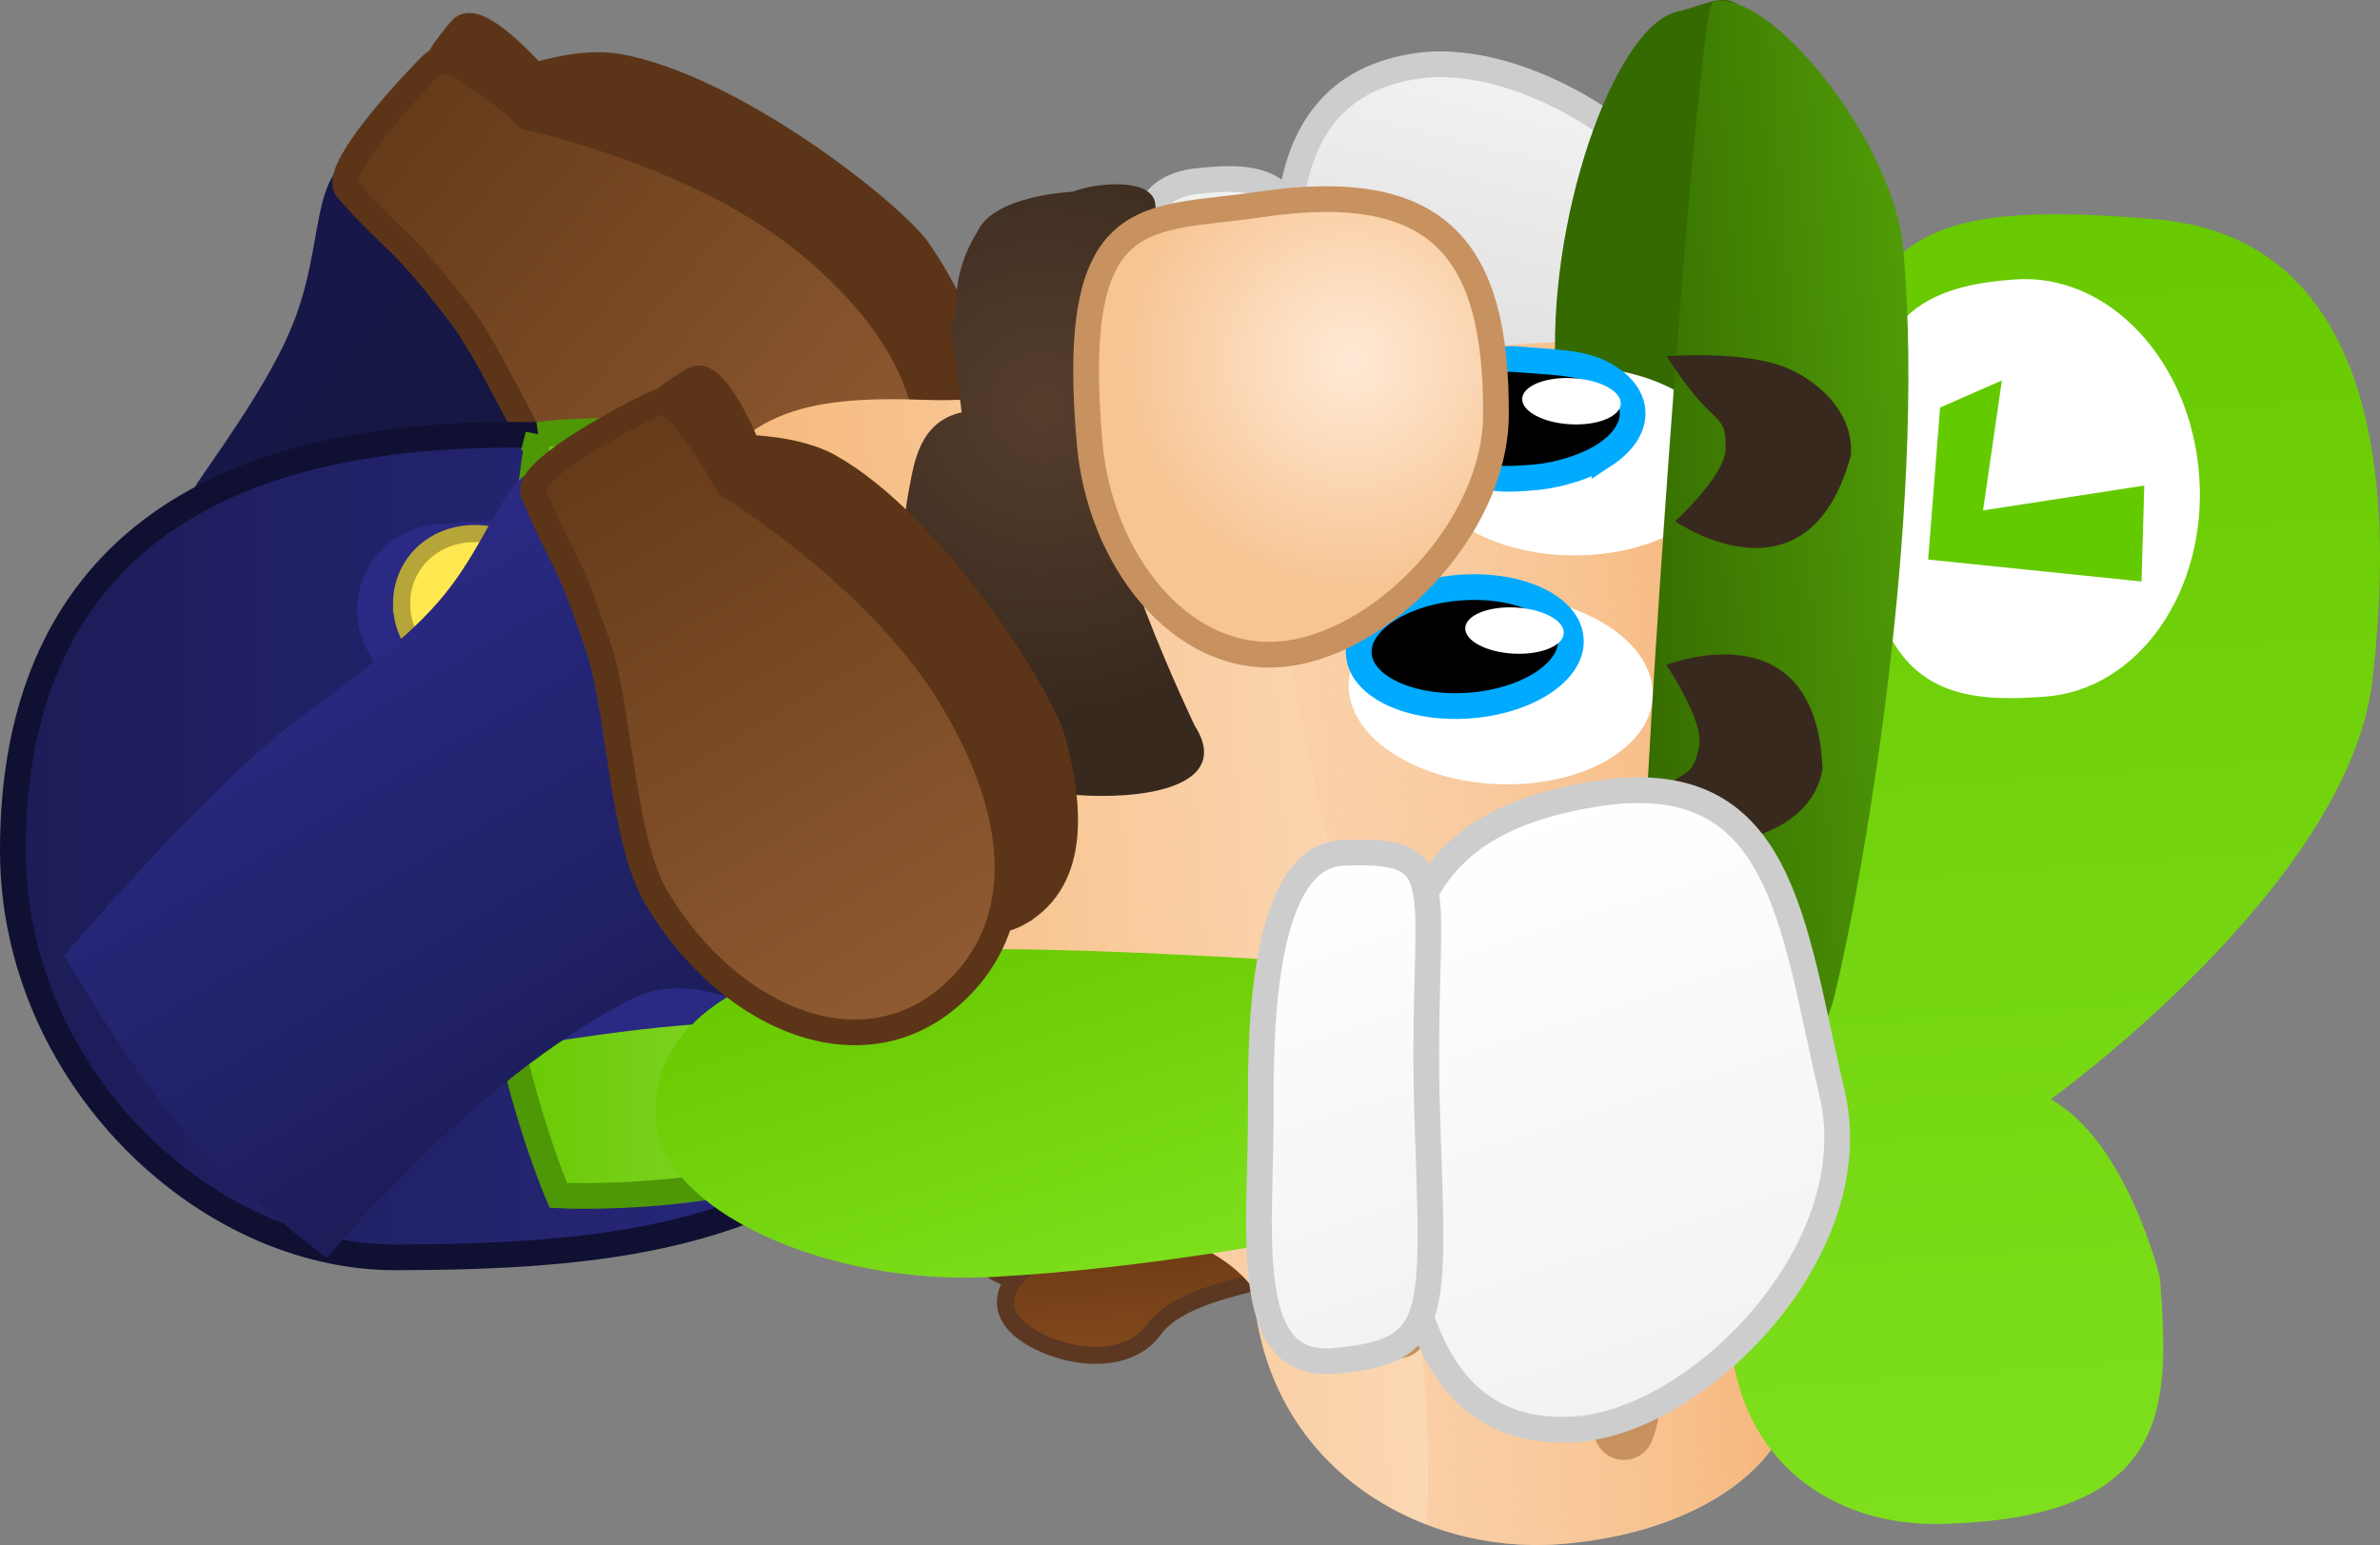 <svg version="1.1" xmlns="http://www.w3.org/2000/svg" xmlns:xlink="http://www.w3.org/1999/xlink" width="138.821" height="90.124" viewBox="0,0,138.821,90.124"><rect x="0" y="0" width="138.821" height="90.124" fill="#808080" stroke="none"/><defs><linearGradient x1="226.737" y1="152.883" x2="233.033" y2="126.461" gradientUnits="userSpaceOnUse" id="color-1"><stop offset="0" stop-color="#5ab500"/><stop offset="1" stop-color="#59a210"/></linearGradient><linearGradient x1="259.545" y1="150.522" x2="267.576" y2="116.818" gradientUnits="userSpaceOnUse" id="color-2"><stop offset="0" stop-color="#cecece"/><stop offset="1" stop-color="#f2f2f2"/></linearGradient><linearGradient x1="246.047" y1="149.865" x2="252.454" y2="122.976" gradientUnits="userSpaceOnUse" id="color-3"><stop offset="0" stop-color="#cecece"/><stop offset="1" stop-color="#f2f2f2"/></linearGradient><linearGradient x1="185.185" y1="133.356" x2="211.709" y2="155.788" gradientUnits="userSpaceOnUse" id="color-4"><stop offset="0" stop-color="#17174a"/><stop offset="1" stop-color="#17173a"/></linearGradient><linearGradient x1="198.001" y1="118.375" x2="227.657" y2="143.457" gradientUnits="userSpaceOnUse" id="color-5"><stop offset="0" stop-color="#643a19"/><stop offset="1" stop-color="#915b32"/></linearGradient><linearGradient x1="231.953" y1="160.816" x2="176.362" y2="160.905" gradientUnits="userSpaceOnUse" id="color-6"><stop offset="0" stop-color="#2a2a84"/><stop offset="1" stop-color="#1c1c57"/></linearGradient><linearGradient x1="234.642" y1="158.922" x2="204.364" y2="158.971" gradientUnits="userSpaceOnUse" id="color-7"><stop offset="0" stop-color="#98de53"/><stop offset="1" stop-color="#68c900"/></linearGradient><linearGradient x1="242.081" y1="190.398" x2="241.126" y2="177.176" gradientUnits="userSpaceOnUse" id="color-8"><stop offset="0" stop-color="#82491d"/><stop offset="1" stop-color="#5a2c0a"/></linearGradient><linearGradient x1="278.592" y1="165.51" x2="217.392" y2="169.932" gradientUnits="userSpaceOnUse" id="color-9"><stop offset="0" stop-color="#ffead6"/><stop offset="1" stop-color="#f5b677"/></linearGradient><linearGradient x1="278.592" y1="165.51" x2="249.681" y2="167.599" gradientUnits="userSpaceOnUse" id="color-10"><stop offset="0" stop-color="#f5b477"/><stop offset="1" stop-color="#f5b477" stop-opacity="0"/></linearGradient><linearGradient x1="268.061" y1="180.376" x2="267.306" y2="169.924" gradientUnits="userSpaceOnUse" id="color-11"><stop offset="0" stop-color="#5a2c0a"/><stop offset="1" stop-color="#82491d"/></linearGradient><linearGradient x1="296.749" y1="199.876" x2="291.283" y2="124.224" gradientUnits="userSpaceOnUse" id="color-12"><stop offset="0" stop-color="#7edf1d"/><stop offset="1" stop-color="#68c900"/></linearGradient><linearGradient x1="287.93" y1="143.909" x2="269.961" y2="145.207" gradientUnits="userSpaceOnUse" id="color-13"><stop offset="0" stop-color="#509b07"/><stop offset="1" stop-color="#346a00"/></linearGradient><radialGradient cx="236.432" cy="135.234" r="17.799" gradientUnits="userSpaceOnUse" id="color-14"><stop offset="0" stop-color="#563e2d"/><stop offset="1" stop-color="#38291e"/></radialGradient><radialGradient cx="254.452" cy="132.538" r="13.171" gradientUnits="userSpaceOnUse" id="color-15"><stop offset="0" stop-color="#ffead6"/><stop offset="1" stop-color="#f7c594"/></radialGradient><linearGradient x1="237.773" y1="188.187" x2="230.482" y2="165.283" gradientUnits="userSpaceOnUse" id="color-16"><stop offset="0" stop-color="#7edf1d"/><stop offset="1" stop-color="#68c900"/></linearGradient><linearGradient x1="274.439" y1="192.968" x2="263.664" y2="159.119" gradientUnits="userSpaceOnUse" id="color-17"><stop offset="0" stop-color="#f2f2f2"/><stop offset="1" stop-color="#ffffff"/></linearGradient><linearGradient x1="258.606" y1="189.647" x2="249.94" y2="162.422" gradientUnits="userSpaceOnUse" id="color-18"><stop offset="0" stop-color="#f2f2f2"/><stop offset="1" stop-color="#ffffff"/></linearGradient><linearGradient x1="193.359" y1="146.801" x2="211.011" y2="176.719" gradientUnits="userSpaceOnUse" id="color-19"><stop offset="0" stop-color="#2a2a84"/><stop offset="1" stop-color="#1c1c57"/></linearGradient><linearGradient x1="210.119" y1="137.042" x2="229.856" y2="170.493" gradientUnits="userSpaceOnUse" id="color-20"><stop offset="0" stop-color="#643a19"/><stop offset="1" stop-color="#915b32"/></linearGradient></defs><g transform="translate(-175.613,-111.511)"><g data-paper-data="{&quot;isPaintingLayer&quot;:true}" fill-rule="nonzero" stroke-linejoin="miter" stroke-miterlimit="10" stroke-dasharray="" stroke-dashoffset="0" style="mix-blend-mode: normal"><g data-paper-data="{&quot;index&quot;:null,&quot;origRot&quot;:0}" stroke-linecap="butt"><path d="M209.447,143.926c-0.797,-5.256 7.707,-11.562 17.332,-13.021c9.624,-1.459 18.99,-1.409 18.99,-1.409l2.572,15.744c0,0 -14.771,4.123 -22.511,5.297c-9.624,1.459 -15.586,-1.356 -16.382,-6.612z" data-paper-data="{&quot;origRot&quot;:0,&quot;origPos&quot;:null}" fill="url(#color-1)" stroke="none" stroke-width="0"/><g data-paper-data="{&quot;origPos&quot;:null}" stroke="#cdcdcd" stroke-width="1.5"><path d="M252.133,137.406c-1.831,-9.209 -3.586,-20.703 6.217,-22.063c7.112,-0.986 18.882,6.782 18.617,16.168c-0.289,10.241 1.093,19.419 -10.011,19.902c-10.368,0.452 -12.992,-4.798 -14.823,-14.007z" data-paper-data="{&quot;origRot&quot;:0,&quot;origPos&quot;:null}" fill="url(#color-2)"/><path d="M244.214,137.678c-1.404,-7.111 -4.394,-14.951 1.148,-15.593c6.199,-0.718 6.2,1.204 8.208,12.882c2.287,13.303 5.059,14.92 -1.698,16.038c-3.945,0.653 -6.254,-6.215 -7.658,-13.327z" data-paper-data="{&quot;origRot&quot;:0,&quot;origPos&quot;:null}" fill="url(#color-3)"/></g></g><g data-paper-data="{&quot;index&quot;:null}" stroke-linecap="butt"><path d="M210.903,148.605c-7.252,7.68 -15.593,20.373 -15.593,20.373c0,0 -5.335,-1.715 -9.295,-5.095c-3.967,-3.459 -7.515,-7.522 -7.515,-7.522c0,0 5.181,-11.765 9.074,-17.336c3.114,-4.456 4.439,-6.837 5.217,-8.855c2.169,-5.625 0.382,-10.591 6.323,-9.564c8.723,1.508 14.196,5.395 19.137,12.74c3.988,5.93 3.606,9.433 1.423,13.019c-0.539,0.886 -5.634,-1.081 -8.771,2.241z" data-paper-data="{&quot;origPos&quot;:null}" fill="url(#color-4)" stroke="none" stroke-width="0"/><path d="M230.708,136.284c-2.461,2.91 -9.105,1.336 -14.84,-3.514c-4.178,-3.533 -12.905,-10.906 -14.919,-15.993c-0.468,-1.182 0.826,-2.667 1.564,-3.557c0.93,-1.122 4.285,2.711 4.285,2.711c0,0 2.722,-0.903 4.823,-0.538c6.769,1.177 16.117,8.625 17.56,10.733c2.202,3.217 4.045,7.181 1.527,10.158z" data-paper-data="{&quot;origPos&quot;:null}" fill="#5c3518" stroke="#5c3518" stroke-width="1.5"/><path d="M228.985,141.24c-3.134,7.19 -12.114,6.683 -18.597,1.199c-3.015,-2.55 -5.565,-9.526 -7.98,-12.651c-3.731,-4.825 -3.472,-3.798 -6.539,-7.234c-0.831,-0.931 2.654,-4.96 4.958,-7.286c1.113,-1.124 5.598,3.093 5.598,3.093c0,0 10.116,2.105 16.6,7.589c6.483,5.483 7.864,10.923 5.961,15.29z" data-paper-data="{&quot;origPos&quot;:null}" fill="url(#color-5)" stroke="#5c3518" stroke-width="1.5"/></g><g data-paper-data="{&quot;index&quot;:null}"><path d="M206.343,136.879c22.906,0.292 24.952,6.223 24.973,19.231c0.011,7.034 2.721,14.85 -3.039,20.285c-7.732,7.295 -17.416,8.44 -29.582,8.459c-11.215,0.018 -22.311,-10.681 -22.332,-23.689c-0.021,-13.008 6.612,-24.584 29.98,-24.286z" data-paper-data="{&quot;origPos&quot;:null}" fill="url(#color-6)" stroke="#101032" stroke-width="1.5" stroke-linecap="butt"/><path d="M207.005,136.878c0,0 13.824,-1.977 21.848,5.684c3.397,3.243 5.968,10.257 5.779,16.711c-0.189,6.454 -1.45,11.479 -5.316,15.952c-5.909,6.837 -21.136,6.016 -21.136,6.016c0,0 -4.173,-9.629 -3.783,-19.179c0.425,-10.412 2.608,-25.185 2.608,-25.185z" data-paper-data="{&quot;origPos&quot;:null}" fill="url(#color-7)" stroke="#4e9707" stroke-width="1.5" stroke-linecap="butt"/><path d="M201.445,147.079c0,0 10.953,-0.989 16.784,-0.524c4.54,0.363 12.092,2.183 12.092,2.183" data-paper-data="{&quot;origPos&quot;:null,&quot;origRot&quot;:0}" fill="none" stroke="#2a2a84" stroke-width="10" stroke-linecap="round"/><path d="M200.875,168.406c0,0 10.698,-2.078 16.558,-2.2c4.563,-0.095 12.355,0.954 12.355,0.954" data-paper-data="{&quot;origPos&quot;:null}" fill="none" stroke="#2a2a84" stroke-width="10" stroke-linecap="round"/><path d="M203.102,171.69c-2.499,0.004 -4.278,-1.892 -4.282,-4.234c-0.004,-2.342 1.769,-4.244 4.268,-4.248c2.499,-0.004 4.153,1.892 4.157,4.234c0.004,2.342 -1.644,4.244 -4.143,4.248z" fill="#ffe84f" stroke="#b6a538" stroke-width="1" stroke-linecap="butt"/><path d="M199.037,146.736c-0.004,-2.262 1.769,-4.098 4.268,-4.102c2.499,-0.004 4.153,1.827 4.157,4.088c0.004,2.262 -1.644,4.098 -4.143,4.102c-2.499,0.004 -4.278,-1.827 -4.281,-4.088z" fill="#ffe84f" stroke="#b6a538" stroke-width="1" stroke-linecap="butt"/></g><g data-paper-data="{&quot;index&quot;:null}"><path d="M234.756,186.16c0,0 -2.386,-0.538 -2.69,-2.643c-0.561,-3.886 1.012,-5.505 1.012,-5.505c1.625,-1.174 12.442,0.623 12.442,0.623c3.716,0.203 5.455,6.191 5.455,6.191c1.855,1.457 -5.929,1.305 -8.03,4.212c-1.757,2.431 -5.864,1.574 -7.719,0.117c-1.855,-1.457 -0.469,-2.995 -0.469,-2.995z" data-paper-data="{&quot;origRot&quot;:0,&quot;origPos&quot;:null}" fill="url(#color-8)" stroke="#5c3822" stroke-width="1" stroke-linecap="butt"/><path d="M276.113,180.591c0.457,1.471 3.907,4.682 4.325,10.466c0.418,5.784 -5.865,9.949 -13.944,10.532c-8.079,0.584 -17.034,-4.485 -17.782,-14.829c-0.014,-0.194 -0.881,-1.289 -2.421,-2.153c-5.023,-2.821 -8.497,-1.364 -13.161,-6.14c-6.144,-6.291 -8.32,-10.581 -11.068,-16.653c-2.951,-7.191 -6.356,-4.107 -6.558,-20.201c3.081,-6.1 6.853,-7.046 14.202,-6.774c6.852,0.254 18.051,-2.871 27.922,-2.887c8.585,-0.014 16.131,-2.935 17.224,5.58c0.739,5.756 -0.055,38.828 1.26,43.058z" data-paper-data="{&quot;origPos&quot;:null}" fill="url(#color-9)" stroke="none" stroke-width="0" stroke-linecap="butt"/><path d="M276.113,180.591c0.457,1.471 3.907,4.682 4.325,10.466c0.418,5.784 -5.865,9.949 -13.944,10.532c-2.565,0.185 -5.218,-0.199 -7.668,-1.141c0.47,-7.976 -0.982,-16.539 -2.17,-22.288c-3.126,-15.123 -6.305,-30.235 -9.487,-45.347c3.489,-0.479 7.054,-0.855 10.46,-0.86c8.585,-0.014 16.131,-2.935 17.224,5.58c0.739,5.756 -0.055,38.828 1.26,43.058z" data-paper-data="{&quot;origPos&quot;:null}" fill="url(#color-10)" stroke="none" stroke-width="0" stroke-linecap="butt"/><path d="M278.454,116.79c0.517,7.161 2.324,21.137 -1.311,21.4c-3.636,0.263 -10.245,2.525 -10.762,-4.636c-0.642,-8.887 3.336,-20.526 7.079,-21.366c2.422,-0.544 4.477,-2.559 4.995,4.602z" data-paper-data="{&quot;origPos&quot;:null}" fill="#346a00" stroke="none" stroke-width="0" stroke-linecap="butt"/><path d="M267.448,132.909c4.902,-0.001 8.875,2.461 8.876,5.498c0.001,3.038 -3.972,5.501 -8.874,5.502c-4.902,0.001 -8.875,-2.461 -8.876,-5.498c-0.001,-3.038 3.972,-5.501 8.874,-5.502z" data-paper-data="{&quot;origPos&quot;:null,&quot;origRot&quot;:0}" fill="#ffffff" stroke="none" stroke-width="0" stroke-linecap="butt"/><path d="M257.742,171.434c0.387,-1.92 3.294,-0.283 8.866,0.874c5.07,1.053 10.118,-6.519 10.515,4.747c0.094,2.676 -4.046,2.959 -8.319,3.268c-4.273,0.309 -6.498,-0.237 -8.363,-1.848c-1.866,-1.611 -3.199,-4.561 -2.7,-7.04z" fill="url(#color-11)" stroke="#5c3822" stroke-width="1" stroke-linecap="butt"/><path d="M272.015,152.149c-0.135,3.035 -4.215,5.317 -9.111,5.099c-4.897,-0.219 -8.756,-2.856 -8.621,-5.89c0.135,-3.035 4.215,-5.317 9.111,-5.099c4.897,0.219 8.756,2.856 8.621,5.89z" data-paper-data="{&quot;origPos&quot;:null,&quot;origRot&quot;:0}" fill="#ffffff" stroke="none" stroke-width="0" stroke-linecap="butt"/><path d="M265.598,151.345c-1.074,0.703 -2.592,1.201 -4.299,1.324c-1.707,0.123 -3.28,-0.151 -4.444,-0.693c-1.164,-0.543 -1.919,-1.352 -1.988,-2.302c-0.069,-0.95 0.562,-1.859 1.637,-2.564c1.074,-0.703 2.592,-1.201 4.299,-1.324c1.707,-0.123 3.28,0.151 4.444,0.693c1.164,0.543 1.919,1.352 1.988,2.302c0.069,0.95 -0.562,1.859 -1.637,2.564z" data-paper-data="{&quot;origPos&quot;:null}" fill="#000000" stroke="#00aaff" stroke-width="1.5" stroke-linecap="butt"/><path d="M269.199,138.051c-1.074,0.703 -2.801,1.229 -4.299,1.324c-1.16,0.074 -2.708,0.262 -3.356,-0.66c-0.715,-1.053 -0.047,-2.597 0.122,-3.869c0.195,-0.735 0.412,-1.551 0.953,-2.074c0.448,-0.416 1.241,-0.323 1.785,-0.279c1.492,0.129 3.28,0.151 4.444,0.693c1.164,0.543 1.919,1.352 1.988,2.302c0.069,0.95 -0.562,1.859 -1.637,2.564z" data-paper-data="{&quot;origPos&quot;:null}" fill="#000000" stroke="#00aaff" stroke-width="1.5" stroke-linecap="round"/><path d="M301.431,124.31c10.828,0.943 14.352,11.546 12.557,26.91c-1.394,11.935 -18.759,24.417 -18.759,24.417c4.46,2.465 6.37,10.398 6.37,10.398c0.527,7.295 0.961,14.044 -12.785,14.368c-6.232,0.147 -11.743,-3.592 -12.27,-10.887c-0.258,-3.567 -4.305,-11.66 -3.124,-15.035c4.499,-12.855 1.988,-28.017 8.098,-40.189c4.193,-8.353 4.833,-11.296 19.911,-9.983z" data-paper-data="{&quot;origPos&quot;:null}" fill="url(#color-12)" stroke="none" stroke-width="0" stroke-linecap="butt"/><path d="M303.89,139.266c0.486,6.72 -3.542,12.488 -8.995,12.882c-5.453,0.394 -10.272,-0.125 -10.753,-11.455c-0.456,-10.732 3.542,-12.488 8.995,-12.882c5.453,-0.394 10.268,4.734 10.753,11.455z" data-paper-data="{&quot;origPos&quot;:null}" fill="#ffffff" stroke="none" stroke-width="0" stroke-linecap="butt"/><path d="M275.525,111.638c3.112,-0.966 10.543,7.997 11.108,14.435c1.38,15.748 -2.463,37.219 -4.014,43.504c-1.284,5.201 -6.193,7.627 -9.305,8.593c-0.842,0.261 -2.042,-10.455 -1.844,-15.808c0.407,-11.015 3.213,-50.463 4.055,-50.724z" data-paper-data="{&quot;origPos&quot;:null}" fill="url(#color-13)" stroke="none" stroke-width="0" stroke-linecap="butt"/><path d="M288.775,135.283l3.604,-1.58l-1.097,7.581l9.402,-1.45l-0.159,5.597l-12.447,-1.279z" data-paper-data="{&quot;origPos&quot;:null}" fill="#64ca00" stroke="none" stroke-width="0" stroke-linecap="butt"/><path d="M231.056,130.385c0.728,-0.16 -0.358,-2.231 1.565,-5.359c0.986,-2.15 5.543,-2.327 5.543,-2.327c1.53,-0.579 4.628,-0.793 4.833,0.677c0.413,2.966 -3.392,12.904 -3.392,12.904c0.091,5.98 5.697,17.565 5.697,17.565c3.601,5.654 -11.896,4.548 -13.032,2.061c-3.51,-7.683 -4.517,-11.331 -3.641,-15.818c0.287,-1.47 0.562,-3.97 3.077,-4.524z" data-paper-data="{&quot;origPos&quot;:null}" fill="url(#color-14)" stroke="none" stroke-width="0" stroke-linecap="butt"/><path d="M249.072,123.444c10.503,-1.561 13.851,2.631 13.796,12.288c-0.037,6.627 -6.8,13.525 -12.653,13.948c-5.853,0.423 -10.443,-5.636 -11.036,-12.237c-1.285,-14.322 3.327,-13.024 9.892,-13.999z" data-paper-data="{&quot;origPos&quot;:null}" fill="url(#color-15)" stroke="#c79260" stroke-width="1.5" stroke-linecap="butt"/><g data-paper-data="{&quot;origPos&quot;:null}" fill="none" stroke="#c79260" stroke-width="3.5" stroke-linecap="round"><path d="M257.148,186.85c0,0 6.922,-3.701 11.504,1.42c3.195,3.571 1.683,6.651 1.683,6.651" data-paper-data="{&quot;origPos&quot;:null}"/><path d="M263.443,192.698l-0.432,-5.984" data-paper-data="{&quot;origPos&quot;:null}"/><path d="M257.067,187.716l0.093,1.282" data-paper-data="{&quot;origPos&quot;:null}"/></g><path d="M274.708,155.097c0.365,-1.475 -1.904,-4.797 -1.904,-4.797c0,0 8.744,-3.476 9.111,6.053c-0.434,2.856 -3.541,4.077 -5.364,4.209c-2.685,0.194 -6.408,-0.999 -6.408,-0.999c0,0 1.579,-1.576 2.837,-2.357c1.219,-0.758 1.418,-0.707 1.728,-2.108z" data-paper-data="{&quot;origPos&quot;:null}" fill="#38291e" stroke="none" stroke-width="0" stroke-linecap="butt"/><path d="M276.263,137.679c0.016,-1.436 -0.188,-1.431 -1.204,-2.446c-1.048,-1.047 -2.227,-2.94 -2.227,-2.94c0,0 3.896,-0.316 6.468,0.483c1.746,0.542 4.494,2.437 4.268,5.317c-2.522,9.197 -10.248,3.825 -10.248,3.825c0,0 2.964,-2.72 2.944,-4.239z" data-paper-data="{&quot;origPos&quot;:null,&quot;index&quot;:null,&quot;origRot&quot;:0}" fill="#38291e" stroke="none" stroke-width="0" stroke-linecap="butt"/><path d="M266.826,148.451c-0.02,0.371 -0.361,0.69 -0.895,0.905c-0.534,0.215 -1.26,0.326 -2.053,0.282c-0.793,-0.044 -1.503,-0.234 -2.01,-0.506c-0.507,-0.272 -0.81,-0.626 -0.79,-0.997c0.02,-0.371 0.361,-0.69 0.895,-0.905c0.534,-0.215 1.26,-0.326 2.053,-0.282c0.793,0.044 1.503,0.234 2.01,0.506c0.507,0.272 0.81,0.626 0.79,0.997z" data-paper-data="{&quot;origPos&quot;:null,&quot;origRot&quot;:0}" fill="#ffffff" stroke="#00aaff" stroke-width="0" stroke-linecap="butt"/><path d="M270.15,135.074c-0.021,0.371 -0.361,0.69 -0.895,0.905c-0.534,0.215 -1.26,0.326 -2.053,0.282c-0.793,-0.044 -1.503,-0.234 -2.01,-0.506c-0.507,-0.272 -0.81,-0.626 -0.79,-0.997c0.02,-0.371 0.361,-0.69 0.895,-0.905c0.534,-0.215 1.26,-0.326 2.053,-0.282c0.793,0.044 1.503,0.234 2.01,0.506c0.507,0.272 0.81,0.626 0.79,0.997z" data-paper-data="{&quot;origPos&quot;:null,&quot;origRot&quot;:0}" fill="#ffffff" stroke="#00aaff" stroke-width="0" stroke-linecap="butt"/></g><g data-paper-data="{&quot;index&quot;:null}" stroke-linecap="butt"><path d="M228.555,166.962c7.818,-0.41 23.117,0.653 23.117,0.653l0.652,15.94c0,0 -9.164,1.936 -18.885,2.446c-9.721,0.51 -19.321,-3.954 -19.599,-9.263c-0.278,-5.308 4.994,-9.267 14.715,-9.776z" data-paper-data="{&quot;origRot&quot;:0,&quot;origPos&quot;:null}" fill="url(#color-16)" stroke="none" stroke-width="0"/><g data-paper-data="{&quot;origPos&quot;:null}" stroke="#cdcdcd" stroke-width="1.5"><path d="M256.964,174.525c-0.061,-9.389 1.451,-15.059 11.697,-16.705c10.973,-1.763 11.468,7.505 13.815,17.478c2.15,9.139 -7.814,19.12 -14.978,19.586c-9.876,0.643 -10.473,-10.97 -10.534,-20.359z" data-paper-data="{&quot;origRot&quot;:0,&quot;origPos&quot;:null}" fill="url(#color-17)"/><path d="M249.153,175.854c-0.057,-7.249 0.821,-14.441 4.817,-14.596c6.843,-0.266 4.454,1.876 4.893,15.367c0.386,11.843 0.772,13.726 -5.445,14.271c-5.557,0.487 -4.208,-7.794 -4.265,-15.043z" data-paper-data="{&quot;origRot&quot;:0,&quot;origPos&quot;:null}" fill="url(#color-18)"/></g></g><g data-paper-data="{&quot;index&quot;:null}" stroke-linecap="butt"><path d="M212.341,169.834c-9.377,4.862 -17.669,15.069 -17.669,15.069c0,0 -5.538,-4.2 -8.174,-7.238c-3.34,-3.85 -7.141,-10.412 -7.141,-10.412c0,0 8.602,-10.174 14.113,-14.152c4.408,-3.181 6.444,-4.992 7.844,-6.642c3.901,-4.597 3.85,-9.874 9.121,-6.947c7.739,4.297 11.626,9.771 13.871,18.334c1.812,6.912 0.296,10.094 -2.945,12.761c-0.801,0.659 -4.963,-2.877 -9.02,-0.774z" data-paper-data="{&quot;origPos&quot;:null}" fill="url(#color-19)" stroke="none" stroke-width="0"/><path d="M235.1,164.726c-3.282,1.936 -9.037,-1.738 -12.854,-8.207c-2.78,-4.712 -8.591,-14.549 -8.817,-20.016c-0.053,-1.27 1.658,-2.246 2.648,-2.843c1.247,-0.753 3.153,3.971 3.153,3.971c0,0 2.867,0.044 4.731,1.081c6.003,3.342 12.375,13.453 13.043,15.919c1.019,3.763 1.453,8.113 -1.904,10.094z" data-paper-data="{&quot;origPos&quot;:null}" fill="#5c3518" stroke="#5c3518" stroke-width="1.5"/><path d="M231.84,168.838c-5.328,5.756 -13.639,2.319 -17.954,-4.995c-2.007,-3.401 -2.116,-10.828 -3.367,-14.574c-1.933,-5.785 -2.027,-4.73 -3.791,-8.985c-0.478,-1.153 4.139,-3.809 7.082,-5.246c1.422,-0.694 4.267,4.765 4.267,4.765c0,0 8.858,5.321 13.173,12.634c4.315,7.313 3.826,12.904 0.591,16.4z" data-paper-data="{&quot;origPos&quot;:null}" fill="url(#color-20)" stroke="#5c3518" stroke-width="1.5"/></g></g></g></svg>